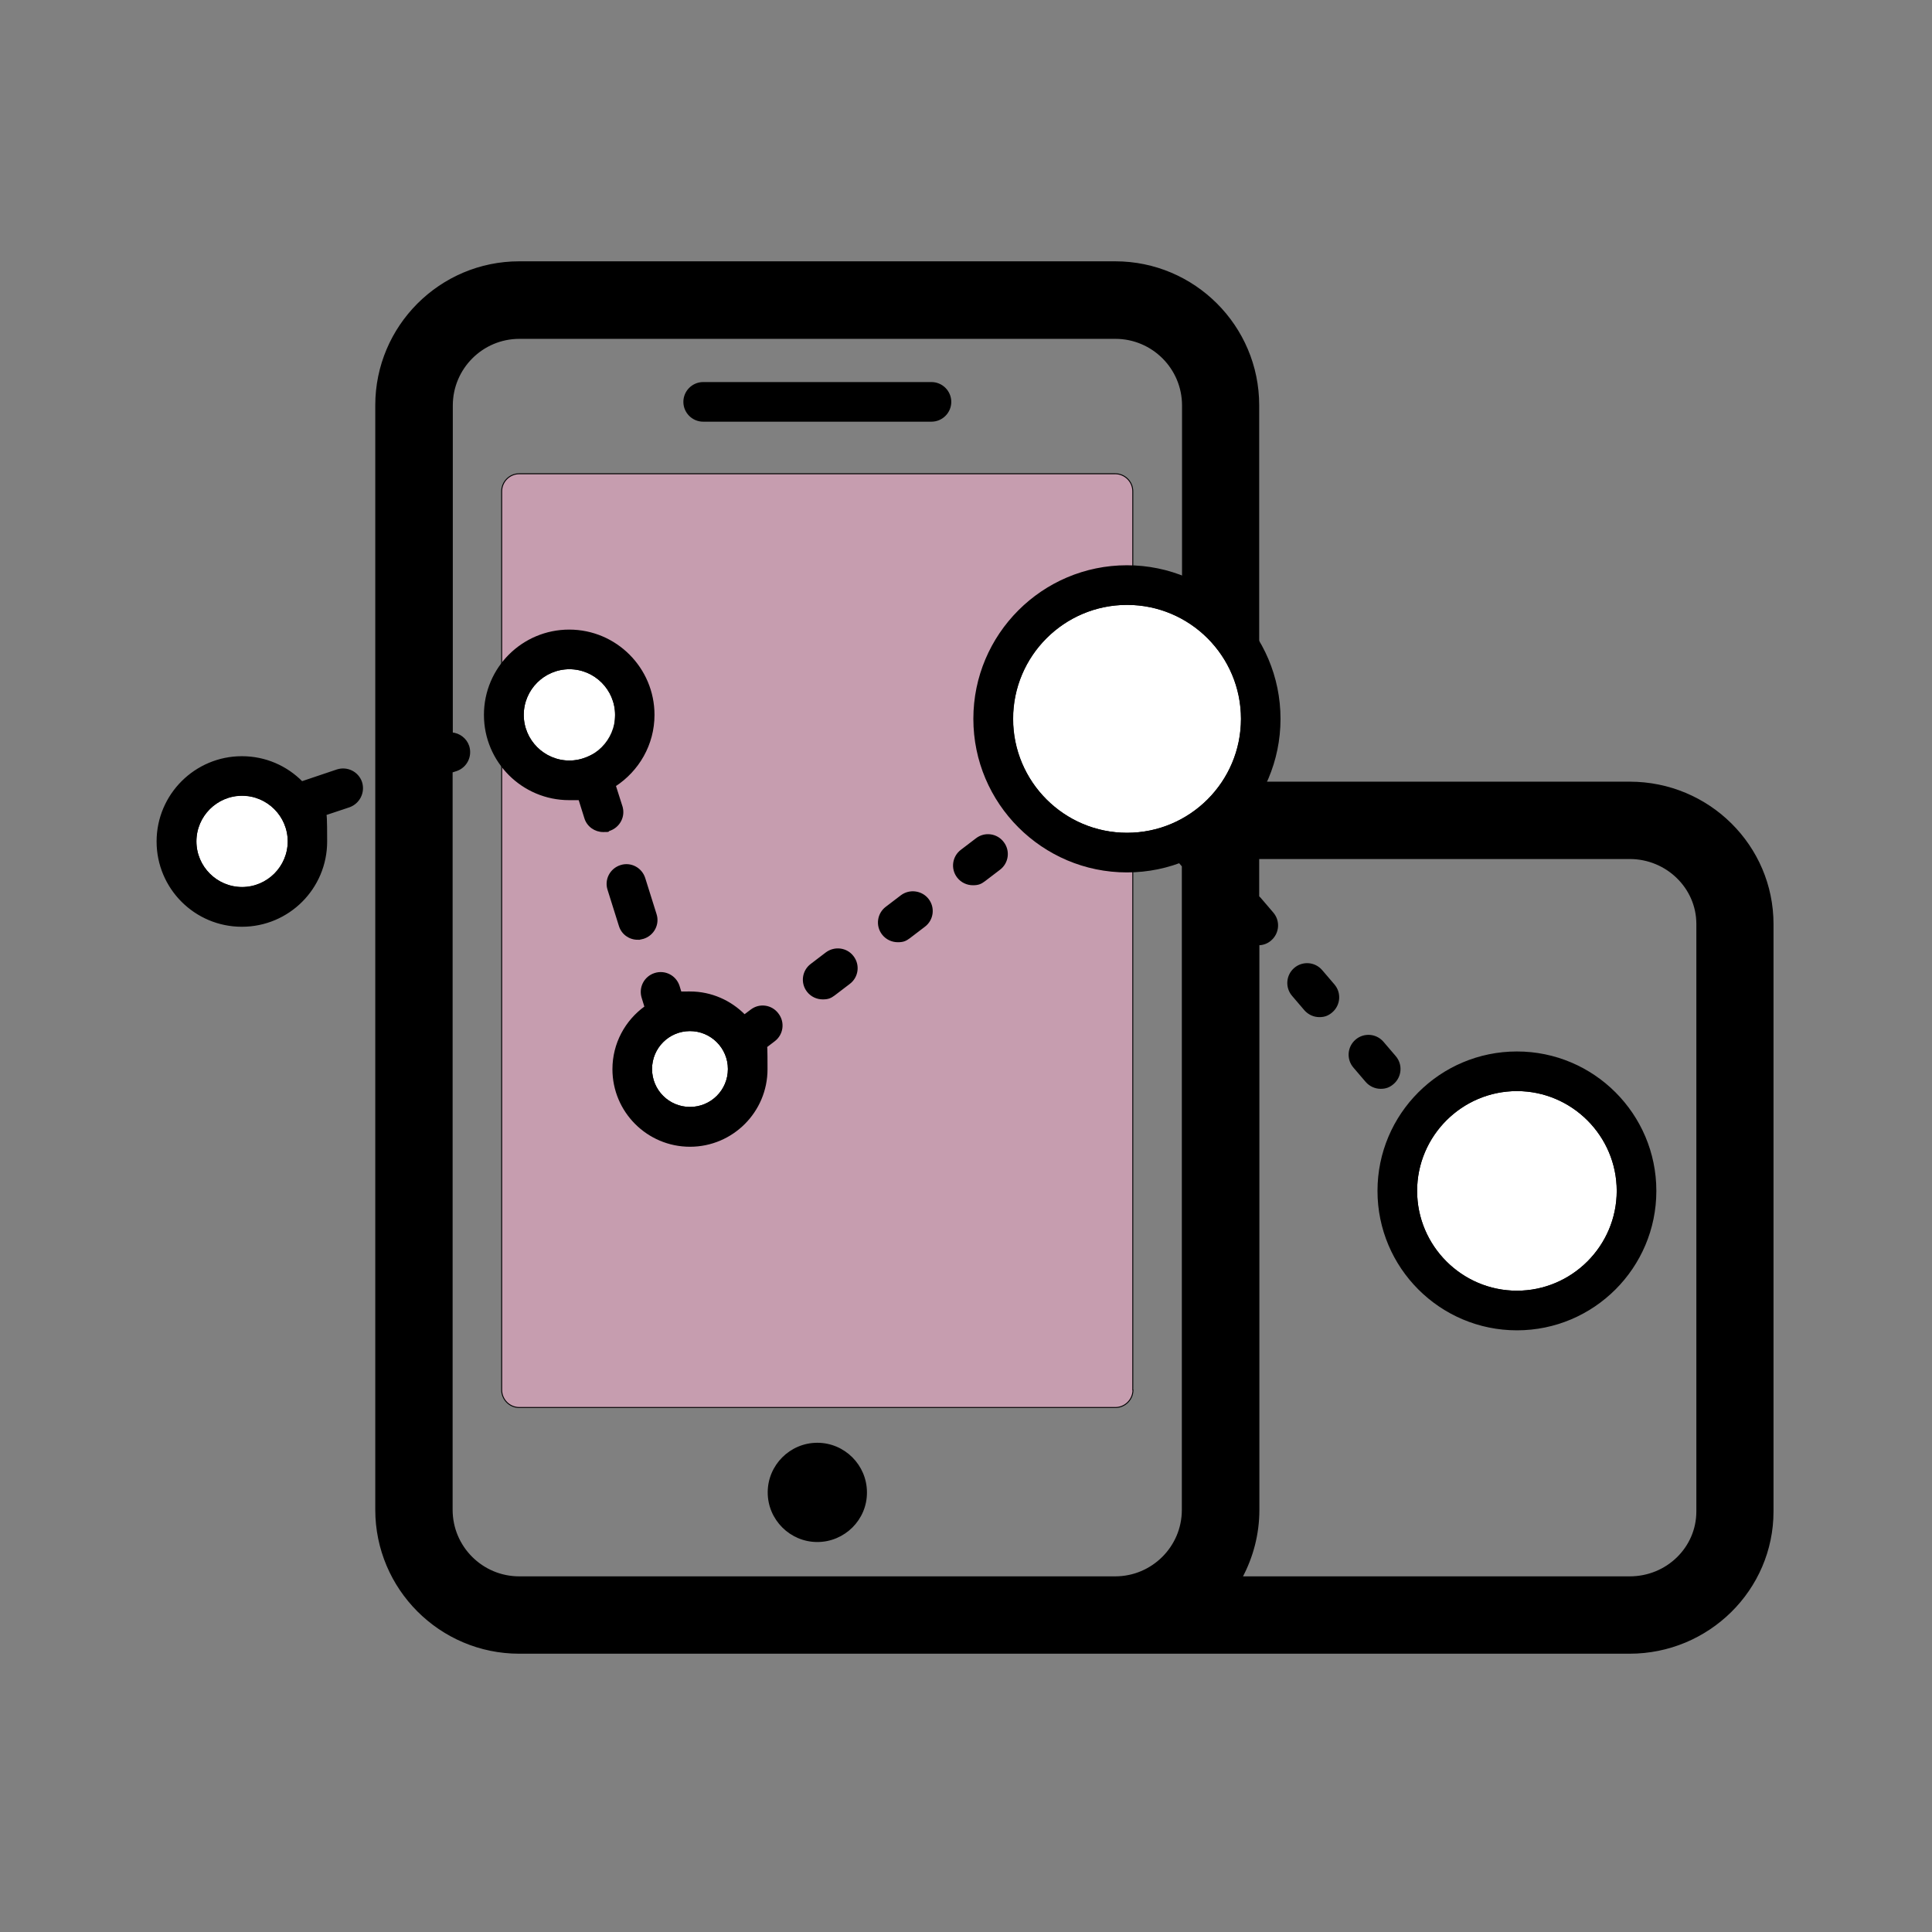<?xml version="1.0" encoding="UTF-8"?>
<svg id="Layer_1" xmlns="http://www.w3.org/2000/svg" version="1.1" viewBox="0 0 1024 1024">
  <rect x="0" y="0" width="1024" height="1024" fill="#808080" stroke="none"/>
  <!-- Generator: Adobe Illustrator 29.2.1, SVG Export Plug-In . SVG Version: 2.1.0 Build 116)  -->
  <defs>
    <style>
      .st0 {
        fill: #c69daf;
        stroke-width: .5px;
      }

      .st0, .st1, .st2 {
        stroke: #000;
      }

      .st2 {
        fill: #fff;
      }
    </style>
  </defs>
  <path class="st1" d="M433.2,816.8c-14.2,0-25.8-11.6-25.8-25.8s11.6-25.8,25.8-25.8,25.8,11.6,25.8,25.8c.1,14.2-11.6,25.8-25.8,25.8Z"/>
  <path class="st0" d="M600.5,736.7c0,5.1-4.2,9.3-9.3,9.3h-316c-5.1,0-9.3-4.2-9.3-9.3v-476.3c0-5.1,4.2-9.3,9.3-9.3h315.9c5.1,0,9.3,4.2,9.3,9.3v476.3h.1Z"/>
  <path class="st2" d="M301.8,354.2c-13.6,0-24.7,11.1-24.7,24.7s11.1,24.7,24.7,24.7,24.7-11.1,24.7-24.7-11.1-24.7-24.7-24.7ZM804,577.8c-29.4,0-53.4,24-53.4,53.4s24,53.4,53.4,53.4,53.4-24,53.4-53.4-24-53.4-53.4-53.4Z"/>
  <path class="st1" d="M804,557.8c-40.5,0-73.4,32.9-73.4,73.4s32.9,73.4,73.4,73.4,73.4-32.9,73.4-73.4-32.9-73.4-73.4-73.4ZM750.6,631.2c0-29.4,24-53.4,53.4-53.4s53.4,24,53.4,53.4-24,53.4-53.4,53.4-53.4-24-53.4-53.4Z"/>
  <path class="st2" d="M365.7,546c-11.4,0-20.6,9.2-20.6,20.6s9.2,20.6,20.6,20.6,20.6-9.2,20.6-20.6-9.3-20.6-20.6-20.6ZM128.3,421.3c-13.6,0-24.7,11.1-24.7,24.7s11.1,24.7,24.7,24.7,24.7-11.1,24.7-24.7-11.1-24.7-24.7-24.7Z"/>
  <path class="st1" d="M191.4,414.6c-1.8-5.2-7.4-8-12.7-6.3l-18.7,6.3c-8.1-8.2-19.3-13.3-31.8-13.3-24.6,0-44.7,20-44.7,44.7s20,44.7,44.7,44.7,44.7-20,44.7-44.7-.8-9.5-2.2-13.8l14.4-4.8c5.2-1.9,8-7.5,6.3-12.8h0ZM128.3,470.6c-13.6,0-24.7-11.1-24.7-24.7s11.1-24.7,24.7-24.7,24.7,11.1,24.7,24.7-11.1,24.7-24.7,24.7ZM329.4,427.4l-3.5-11c12.3-8,20.5-21.8,20.5-37.5,0-24.6-20-44.7-44.7-44.7s-44.7,20-44.7,44.7,20,44.7,44.7,44.7,3.6-.1,5.3-.3l3.2,10.2c1.3,4.3,5.3,7,9.5,7s2-.2,3-.5c5.5-1.7,8.4-7.4,6.7-12.6h0ZM310.9,401.8c-.4.1-.8.3-1.1.4-2.5.9-5.2,1.4-8,1.4-13.6,0-24.7-11.1-24.7-24.7s11.1-24.7,24.7-24.7,24.7,11.1,24.7,24.7-6.5,19.2-15.6,22.9h0ZM338,497.6c1,0,2-.2,3-.5,5.3-1.7,8.2-7.3,6.5-12.5l-6-19.1c-1.7-5.3-7.3-8.2-12.5-6.5-5.3,1.7-8.2,7.3-6.5,12.5l6,19.1c1.3,4.3,5.2,7,9.5,7ZM438,505.2l-8,6.1c-4.4,3.3-5.3,9.6-1.9,14,2,2.6,5,3.9,8,3.9s4.2-.7,6-2l8-6.1c4.4-3.3,5.3-9.6,1.9-14-3.3-4.4-9.6-5.2-14-1.9h0ZM531.6,446.6c-3.3-4.4-9.6-5.3-14-1.9l-8,6.1c-4.4,3.3-5.3,9.6-1.9,14,2,2.6,5,3.9,8,3.9s4.2-.7,6-2l8-6.1c4.4-3.3,5.3-9.6,1.9-14ZM477.8,474.9l-8,6.1c-4.4,3.3-5.3,9.6-1.9,14,2,2.6,5,3.9,8,3.9s4.2-.7,6-2l8-6.1c4.4-3.3,5.3-9.6,1.9-14-3.3-4.3-9.6-5.2-14-1.9ZM398.2,535.5l-3.6,2.7c-7.4-7.5-17.6-12.2-28.9-12.2s-3.3,0-4.9.3l-1.1-3.6c-1.7-5.3-7.3-8.2-12.6-6.5-5.3,1.7-8.2,7.3-6.5,12.6l1.5,4.9c-10.3,7.4-17,19.4-17,33,0,22.4,18.2,40.6,40.6,40.6s40.6-18.2,40.6-40.6-.5-7.5-1.5-11l5.5-4.2c4.4-3.3,5.3-9.6,1.9-14-3.3-4.5-9.6-5.4-14-2ZM345.1,566.6c0-11.4,9.2-20.6,20.6-20.6s20.6,9.2,20.6,20.6-9.2,20.6-20.6,20.6-20.6-9.2-20.6-20.6Z"/>
  <path class="st1" d="M863.8,414.8h-196.9v-200c0-41.8-34-75.8-75.8-75.8h-315.9c-41.8,0-75.8,34-75.8,75.8v585.4c0,41.8,34,75.8,75.8,75.8h588.5c41.8,0,75.8-33.6,75.8-74.9v-311.3c0-41.4-33.9-75-75.7-75ZM591.2,836h-316c-19.7,0-35.8-16-35.8-35.8v-391.2l2.5-.8c5.2-1.8,8-7.4,6.3-12.7-1.3-3.9-4.9-6.5-8.7-6.8v-173.8c0-19.7,16-35.8,35.8-35.8h315.9c19.7,0,35.8,16,35.8,35.8v220.1c-1.9.2-3.9,1-5.5,2.3-4.2,3.6-4.7,9.9-1.1,14.1l6.5,7.6h0v341.3c0,19.7-16.1,35.7-35.8,35.7h0ZM899.6,801.1c0,19.3-16,34.9-35.8,34.9h-205.8c5.7-10.7,9-22.8,9-35.8v-299.7c2.3,0,4.6-.8,6.4-2.4,4.2-3.6,4.7-9.9,1.1-14.1l-6.5-7.6c-.3-.4-.7-.7-1.1-1.1v-20.5h196.9c19.7,0,35.8,15.7,35.8,34.9v311.4h0Z"/>
  <path class="st1" d="M732.9,552.5c-3.6-4.2-9.9-4.7-14.1-1.1-4.2,3.6-4.7,9.9-1.1,14.1l6.5,7.6c2,2.3,4.8,3.5,7.6,3.5s4.6-.8,6.5-2.4c4.2-3.6,4.7-9.9,1.1-14.1l-6.5-7.6ZM700.4,514.5c-3.6-4.2-9.9-4.7-14.1-1.1s-4.7,9.9-1.1,14.1l6.5,7.6c2,2.3,4.8,3.5,7.6,3.5s4.6-.8,6.5-2.4c4.2-3.6,4.7-9.9,1.1-14.1l-6.5-7.6Z"/>
  <path class="st1" d="M493.7,223h-121c-5.5,0-10-4.5-10-10s4.5-10,10-10h121c5.5,0,10,4.5,10,10s-4.5,10-10,10Z"/>
  <path class="st2" d="M597.3,320.1c-33.6,0-60.9,27.3-60.9,60.9s27.3,60.9,60.9,60.9,60.9-27.3,60.9-60.9-27.3-60.9-60.9-60.9Z"/>
  <path class="st1" d="M597.3,300.1c-44.6,0-80.9,36.3-80.9,80.9s36.3,80.9,80.9,80.9,80.9-36.3,80.9-80.9-36.3-80.9-80.9-80.9ZM536.5,381c0-33.6,27.3-60.9,60.9-60.9s60.9,27.3,60.9,60.9-27.3,60.9-60.9,60.9-60.9-27.3-60.9-60.9Z"/>
</svg>